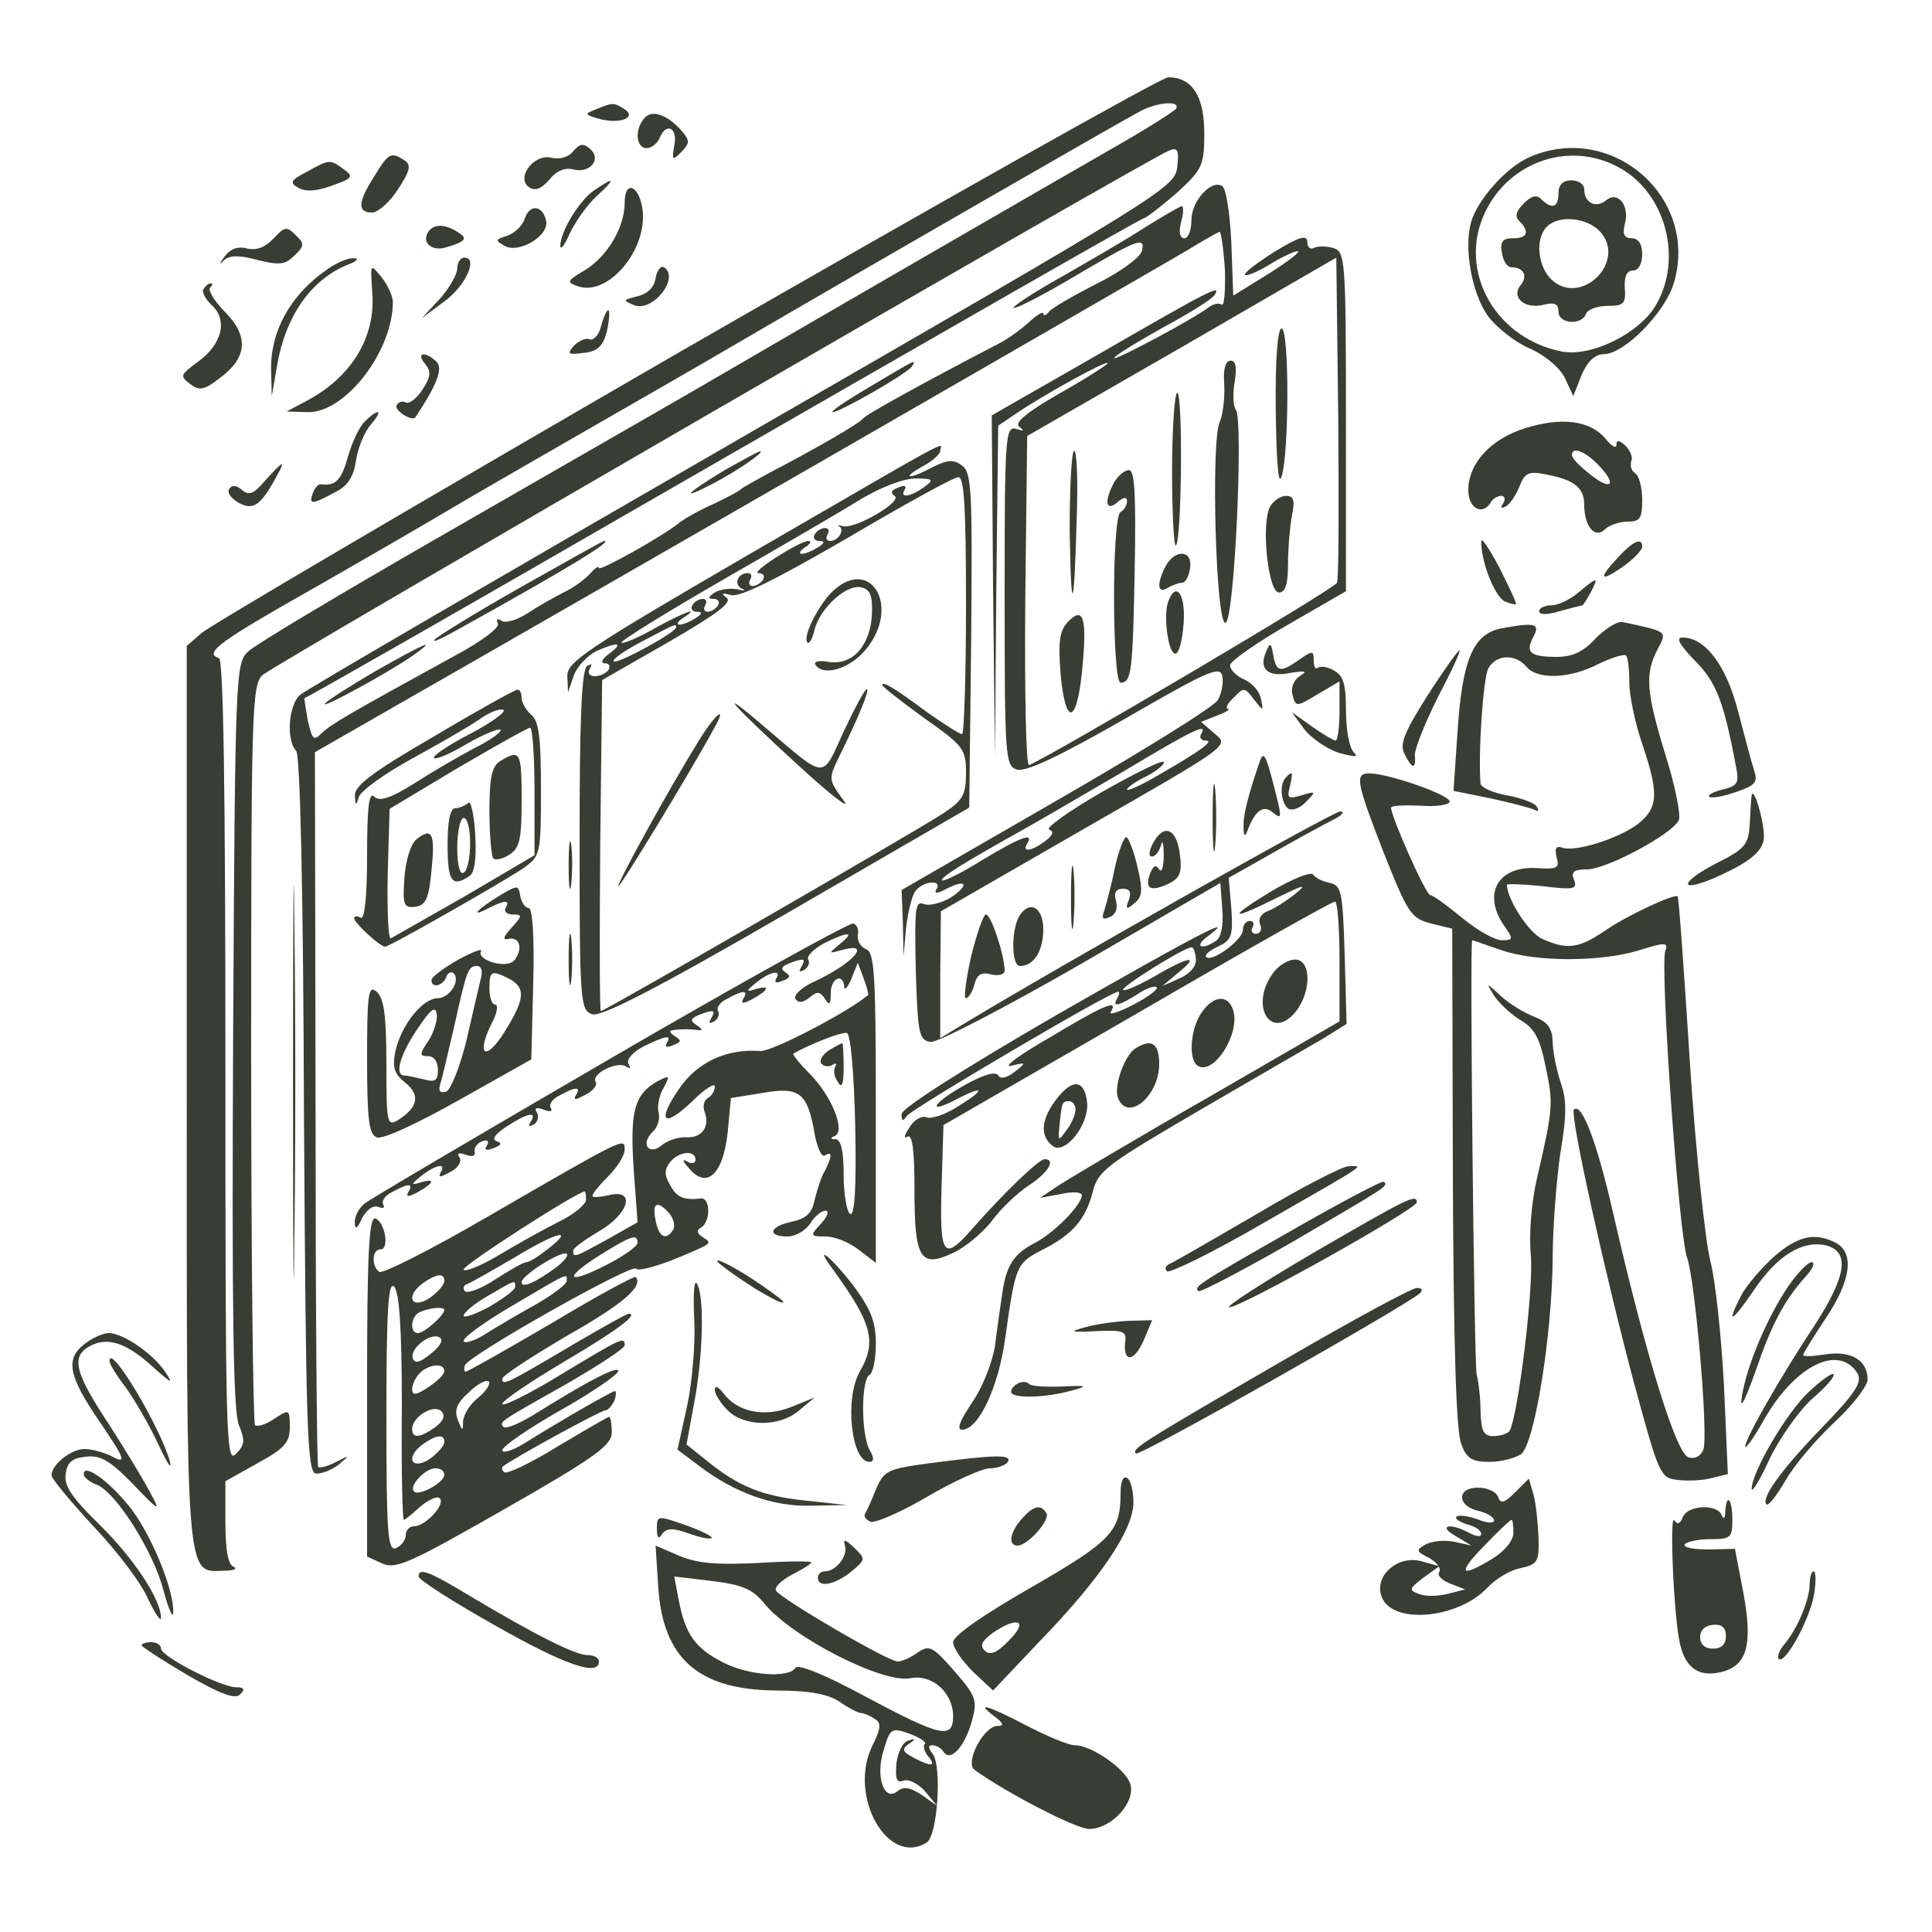 <?xml version="1.0" standalone="no"?>
<!DOCTYPE svg PUBLIC "-//W3C//DTD SVG 20010904//EN"
 "http://www.w3.org/TR/2001/REC-SVG-20010904/DTD/svg10.dtd">
<svg version="1.0" xmlns="http://www.w3.org/2000/svg"
 width="300pt" height="300pt" viewBox="0 0 300 300"
 preserveAspectRatio="xMidYMid meet">
<g transform="translate(0,300) scale(0.1,-0.1)"
fill="#393d33" stroke="none">
<path d="M1065 2459 c-401 -232 -740 -431 -752 -442 l-23 -20 0 -697 c0 -764
-2 -741 58 -739 15 0 21 3 15 6 -9 3 -13 27 -13 69 l0 64 50 28 c42 23 50 32
50 56 0 28 -1 28 -24 13 -13 -9 -26 -13 -30 -10 -3 4 -6 264 -6 578 0 532 1
573 18 587 18 16 1379 804 1407 814 14 6 16 1 13 -25 -3 -32 -20 -42 -674
-419 -369 -213 -679 -393 -688 -401 -18 -15 -22 -71 -6 -87 6 -6 11 -217 12
-564 3 -487 5 -555 18 -558 9 -1 24 5 35 13 19 16 19 16 -3 5 -13 -7 -26 -10
-28 -8 -2 3 -4 253 -4 557 l-1 553 143 82 c79 45 373 214 653 375 281 162 531
306 558 322 26 16 49 29 51 29 2 0 6 -27 8 -59 1 -33 -1 -57 -5 -54 -4 3 -13
1 -20 -4 -23 -18 -147 -84 -147 -79 0 3 34 24 75 47 41 22 78 45 81 51 11 17
-5 9 -180 -92 l-166 -95 2 -265 3 -265 2 257 3 257 28 19 c41 28 142 84 142
78 0 -2 -34 -24 -75 -47 -52 -30 -71 -46 -62 -52 8 -6 7 -7 -5 -3 -17 5 -18
-12 -18 -259 0 -252 1 -264 19 -270 14 -4 65 20 168 79 128 74 148 83 151 66
2 -10 -1 -27 -7 -37 -5 -10 -118 -80 -250 -156 l-241 -139 2 -51 1 -52 4 45
c3 24 9 50 15 57 13 16 42 17 32 2 -4 -7 1 -7 16 1 31 16 36 6 6 -14 -14 -8
-32 -13 -41 -10 -14 6 -15 -6 -13 -102 3 -100 5 -109 23 -112 11 -1 115 53
235 122 l215 125 3 -41 c2 -26 -2 -44 -10 -49 -22 -15 -34 -9 -14 6 52 39 -17
3 -235 -122 -145 -84 -239 -144 -239 -153 0 -11 2 -12 8 -3 7 11 316 193 328
193 3 0 2 -4 -1 -10 -9 -15 2 -12 31 6 13 9 27 14 30 11 3 -3 -13 -15 -36 -27
-23 -12 -39 -17 -35 -11 12 20 -10 11 -95 -40 -47 -27 -74 -47 -60 -44 24 6
24 5 6 -9 -13 -10 -22 -12 -26 -6 -4 7 -24 1 -54 -16 -51 -29 -57 -46 -7 -19
41 21 40 12 -3 -14 -19 -12 -40 -19 -47 -16 -8 3 -20 -4 -27 -16 -8 -12 -9
-18 -3 -14 8 4 11 -22 11 -83 0 -107 9 -122 61 -97 19 9 45 31 59 49 13 18 39
43 57 55 31 20 43 41 25 41 -9 0 -64 -53 -114 -110 -43 -49 -49 -40 -46 66 l3
97 300 173 c165 96 303 174 308 174 4 0 7 -42 7 -93 l0 -93 -202 -117 c-112
-64 -216 -126 -233 -137 l-30 -20 33 6 c17 4 32 3 32 -2 -1 -16 -44 -59 -73
-74 -33 -17 -45 -35 -51 -81 -3 -19 -8 -54 -11 -79 -4 -25 -19 -64 -35 -87
-20 -30 -25 -43 -16 -43 26 0 57 68 67 143 16 113 17 115 57 136 48 24 68 48
79 91 8 32 22 42 164 125 86 50 172 100 193 112 l37 23 -3 107 c-3 99 -5 108
-23 112 -11 2 -23 8 -26 13 -3 5 -33 -7 -65 -26 -69 -42 -65 -47 9 -10 43 21
48 22 27 5 -14 -11 -33 -23 -42 -26 -10 -4 -15 -12 -11 -21 3 -7 0 -14 -7 -14
-6 0 -8 5 -5 10 3 6 1 10 -4 10 -6 0 -11 -6 -11 -14 0 -15 -48 -51 -57 -42 -3
3 5 10 18 16 21 10 24 16 21 59 l-4 48 69 39 c37 21 79 44 93 51 14 7 19 13
11 13 -11 0 -431 -237 -588 -332 l-33 -20 0 99 1 98 224 129 c223 128 224 128
202 146 l-22 19 25 10 c14 5 21 10 17 10 -5 1 -1 9 9 18 15 16 17 16 31 -3 15
-19 15 -19 11 1 -2 11 -13 24 -26 30 -12 5 -22 15 -22 22 0 6 41 35 90 63 l90
52 0 263 c0 254 -1 264 -20 270 -11 3 -24 3 -30 0 -5 -3 -10 1 -10 9 0 12 -12
9 -51 -15 -27 -17 -48 -33 -46 -36 3 -2 20 5 38 16 19 12 39 21 44 21 6 0 -15
-16 -45 -35 l-55 -34 -3 82 c-2 45 -8 84 -14 88 -17 11 -48 -23 -48 -53 0 -16
-5 -28 -11 -28 -7 0 -9 10 -5 25 4 14 4 25 1 25 -2 0 -28 -15 -57 -33 -29 -19
-88 -53 -130 -77 -43 -24 -76 -46 -74 -48 3 -2 42 18 88 45 105 62 117 67 111
43 -3 -10 -34 -33 -71 -51 -37 -19 -70 -38 -74 -44 -4 -5 -8 -6 -8 -2 0 4 -10
-2 -22 -13 -13 -12 -34 -27 -48 -34 -121 -63 -206 -110 -210 -116 -5 -7 -70
-45 -145 -84 -22 -12 -42 -23 -45 -26 -3 -3 -22 -13 -43 -23 -21 -9 -43 -22
-50 -27 -23 -20 -127 -78 -127 -72 0 4 -6 0 -13 -8 -7 -8 -25 -22 -42 -30 -16
-8 -42 -23 -57 -33 -16 -10 -33 -15 -39 -11 -7 4 -9 3 -6 -4 4 -6 -25 -28 -70
-52 -164 -90 -188 -104 -203 -118 -13 -13 -15 -11 -22 19 -3 19 -6 34 -5 35 8
3 279 158 497 284 521 300 795 457 806 461 6 2 30 21 53 41 38 35 41 42 41 91
0 58 -19 87 -56 87 -10 0 -347 -190 -749 -421z m761 372 c-3 -4 -47 -32 -98
-61 -101 -58 -449 -259 -648 -375 -69 -40 -249 -143 -400 -230 -151 -87 -284
-166 -295 -177 -19 -18 -20 -33 -23 -595 -2 -427 0 -585 9 -606 10 -24 9 -31
-5 -45 -15 -15 -16 26 -16 608 0 420 -3 626 -10 628 -24 8 -1 25 153 112 89
51 182 105 207 120 25 15 110 64 190 110 80 46 197 113 260 150 216 126 595
344 620 357 28 15 64 17 56 4z m250 -736 c-3 -9 -442 -268 -478 -283 -5 -2 -7
112 -6 254 l3 257 240 138 240 139 3 -247 c1 -136 1 -252 -2 -258z m-211 -235
c-3 -5 0 -10 7 -10 14 0 -6 -15 -74 -54 -27 -16 -48 -25 -48 -22 0 3 14 13 31
21 17 9 28 19 26 22 -3 3 -47 -19 -98 -48 -50 -29 -86 -55 -80 -57 8 -3 6 -9
-6 -18 -21 -16 -37 -18 -28 -4 11 18 -9 11 -69 -25 -32 -20 -60 -34 -63 -32
-4 4 33 27 128 80 25 14 95 55 155 90 110 66 130 75 119 57z m-8 -349 c1 -11
-9 -23 -25 -30 l-27 -12 25 21 c35 28 15 25 -37 -6 -25 -14 -47 -24 -49 -21
-4 4 93 65 106 66 3 1 6 -7 7 -18z"/>
<path d="M1981 2363 c1 -80 4 -119 9 -103 12 37 12 230 0 230 -6 0 -10 -49 -9
-127z"/>
<path d="M1901 2403 c1 -21 -2 -47 -7 -58 -14 -30 -6 -317 9 -312 14 4 28 316
16 331 -4 4 -5 24 -2 42 4 23 2 34 -6 34 -8 0 -12 -13 -10 -37z"/>
<path d="M1820 2268 c0 -67 3 -119 6 -115 9 9 11 237 2 237 -4 0 -8 -55 -8
-122z"/>
<path d="M1661 2178 c2 -140 7 -131 11 20 2 56 0 102 -4 102 -4 0 -7 -55 -7
-122z"/>
<path d="M1730 2251 c-16 -30 -13 -46 5 -31 9 8 15 9 15 2 0 -6 -4 -14 -10
-17 -14 -8 -13 -265 0 -265 17 0 19 16 22 178 2 115 0 152 -9 152 -7 0 -17 -9
-23 -19z"/>
<path d="M1972 2213 c-14 -27 -3 -133 14 -133 10 0 14 13 14 44 0 24 3 58 6
75 5 24 3 31 -9 31 -9 0 -20 -8 -25 -17z"/>
<path d="M1810 2121 c-14 -27 -13 -44 3 -34 6 4 17 8 22 8 6 0 11 10 13 23 4
28 -23 30 -38 3z"/>
<path d="M1814 2066 c-8 -22 0 -81 11 -81 6 0 11 21 13 48 3 45 -12 65 -24 33z"/>
<path d="M1657 2033 c-12 -14 -14 -31 -10 -81 8 -83 26 -76 34 14 7 76 1 94
-24 67z"/>
<path d="M925 2830 c-18 -7 -18 -8 7 -15 32 -8 58 3 37 16 -16 10 -18 10 -44
-1z"/>
<path d="M1002 2818 c-17 -17 -15 -48 2 -48 8 0 16 7 20 15 10 26 29 17 23
-11 -4 -23 -3 -24 11 -10 13 13 13 18 2 31 -22 26 -46 35 -58 23z"/>
<path d="M890 2765 c-7 -9 -21 -13 -34 -10 -27 7 -56 -32 -34 -46 9 -6 19 -2
31 12 11 14 24 19 37 16 26 -7 45 16 26 32 -10 9 -16 8 -26 -4z"/>
<path d="M2375 2756 c-37 -16 -82 -68 -91 -102 -11 -42 2 -110 26 -144 13 -18
42 -41 65 -51 25 -11 47 -30 55 -46 l13 -28 13 33 c9 21 21 32 34 32 32 0 95
64 109 110 40 133 -96 252 -224 196z m135 -14 c76 -38 105 -144 60 -218 -27
-43 -99 -78 -144 -70 -109 21 -167 134 -115 226 40 71 127 99 199 62z"/>
<path d="M2420 2700 c0 -22 -10 -26 -27 -9 -7 7 -15 5 -27 -7 -12 -12 -14 -20
-7 -27 17 -17 13 -27 -10 -27 -15 0 -20 -5 -17 -22 2 -13 8 -23 15 -23 19 0
26 -14 14 -28 -15 -19 7 -38 37 -30 16 4 22 1 22 -11 0 -19 36 -22 43 -3 2 6
17 12 33 12 25 0 29 3 27 28 -1 18 3 27 13 27 8 0 14 10 14 25 0 16 -6 25 -16
25 -12 0 -15 6 -11 22 8 29 -11 52 -29 37 -16 -13 -34 -4 -34 17 0 8 -9 14
-20 14 -13 0 -20 -7 -20 -20z m65 -60 c41 -46 -29 -116 -75 -75 -22 20 -27 64
-8 83 19 19 63 14 83 -8z"/>
<path d="M581 2726 c-26 -41 -26 -56 -3 -56 9 0 28 17 40 36 19 29 21 38 10
45 -21 14 -25 11 -47 -25z"/>
<path d="M476 2733 c-25 -13 -27 -17 -12 -25 11 -6 28 -5 52 4 32 11 33 14 18
25 -22 16 -22 16 -58 -4z"/>
<path d="M922 2704 c-23 -16 -52 -64 -52 -86 1 -7 7 2 15 20 8 17 26 43 41 57
31 28 29 32 -4 9z"/>
<path d="M970 2685 c0 -38 -27 -83 -61 -104 -30 -18 -30 -19 -10 -26 46 -14
105 56 99 117 -4 39 -28 51 -28 13z"/>
<path d="M815 2661 c-3 -11 -16 -23 -27 -27 -19 -6 -20 -7 -4 -16 22 -12 69
16 64 39 -5 24 -25 27 -33 4z"/>
<path d="M425 2630 c-13 -14 -26 -19 -41 -16 -14 4 -26 0 -35 -12 -9 -12 -9
-14 -1 -6 9 8 24 8 53 0 33 -8 42 -7 56 7 16 15 16 19 2 32 -14 14 -17 13 -34
-5z"/>
<path d="M665 2640 c-11 -17 6 -31 28 -24 31 9 34 14 17 24 -20 13 -37 12 -45
0z"/>
<path d="M510 2583 c-59 -40 -91 -98 -89 -160 l1 -38 8 46 c13 78 53 135 110
158 14 5 18 10 10 10 -9 1 -27 -7 -40 -16z"/>
<path d="M710 2583 c0 -9 -12 -30 -27 -47 l-28 -30 35 26 c33 24 53 68 31 68
-6 0 -11 -8 -11 -17z"/>
<path d="M578 2547 c6 -70 -32 -133 -103 -170 l-30 -16 34 -1 c58 0 131 95
131 171 0 9 -8 27 -18 39 -17 21 -17 21 -14 -23z"/>
<path d="M1018 2568 c-2 -14 -12 -24 -28 -28 -23 -6 -24 -6 -5 -14 29 -11 71
43 46 59 -5 3 -11 -5 -13 -17z"/>
<path d="M316 2551 c-3 -4 3 -16 13 -25 25 -23 16 -61 -22 -88 -27 -20 -28
-22 -12 -34 14 -11 22 -10 45 8 44 32 47 65 10 103 -17 17 -27 34 -24 38 4 4
5 7 1 7 -3 0 -8 -4 -11 -9z"/>
<path d="M934 2496 c-3 -15 -12 -25 -18 -23 -6 3 -17 -2 -25 -10 -11 -13 -9
-14 15 -11 21 2 30 10 36 32 4 17 5 32 3 34 -2 2 -7 -8 -11 -22z"/>
<path d="M660 2435 c10 -12 9 -20 -4 -40 -9 -14 -21 -23 -26 -20 -5 3 -11 1
-14 -4 -5 -8 24 -26 29 -19 34 51 43 76 33 86 -17 17 -33 15 -18 -3z"/>
<path d="M1350 2399 c-36 -21 -62 -39 -57 -39 11 0 116 60 123 71 7 12 8 12
-66 -32z"/>
<path d="M566 2345 c-9 -9 -20 -34 -26 -55 -10 -36 -19 -45 -42 -42 -3 1 -9
-5 -12 -13 -7 -19 -2 -19 33 0 21 10 30 24 34 51 3 20 14 45 23 55 20 23 12
26 -10 4z"/>
<path d="M2368 2335 c-54 -17 -88 -55 -88 -96 0 -29 22 -40 35 -19 3 6 11 10
16 10 6 0 7 -5 3 -12 -5 -7 -3 -8 5 -4 7 5 16 19 21 32 8 20 14 23 42 17 42
-8 58 -20 58 -47 0 -34 17 -53 32 -38 6 6 22 12 35 12 20 0 23 5 23 34 0 19
-5 38 -11 41 -6 4 -8 12 -6 19 3 6 -2 17 -9 24 -10 9 -14 9 -14 1 0 -6 -8 -2
-17 10 -24 28 -68 34 -125 16z m112 -55 c31 -31 24 -44 -9 -18 -17 13 -30 26
-30 31 -1 14 19 7 39 -13z"/>
<path d="M1168 2142 c-258 -150 -288 -170 -287 -192 l1 -25 9 26 c5 14 21 31
35 38 34 15 43 13 20 -4 -11 -8 -14 -15 -7 -15 7 0 9 -4 6 -10 -3 -5 -13 -10
-21 -10 -9 0 -12 5 -8 12 4 7 3 8 -4 4 -9 -5 -12 -82 -12 -271 0 -253 1 -264
20 -270 14 -4 100 40 302 157 l283 164 3 259 c2 232 1 261 -14 272 -13 10 -23
9 -45 -2 -37 -20 -52 -19 -16 1 15 8 27 19 27 24 0 12 39 34 -292 -158z m266
101 c-21 -15 -38 -17 -29 -3 3 6 -1 7 -10 3 -11 -4 -13 -8 -6 -13 14 -8 -61
-52 -80 -47 -8 2 -11 2 -6 0 9 -6 -1 -23 -14 -23 -6 0 -7 5 -4 10 3 6 2 10 -4
10 -5 0 -13 -4 -16 -10 -3 -5 0 -10 7 -10 9 0 9 -3 -2 -10 -8 -5 -19 -10 -25
-10 -5 0 -3 5 5 10 8 5 11 10 5 10 -15 -1 -92 -50 -77 -50 7 0 10 -4 7 -10 -3
-5 -11 -10 -16 -10 -6 0 -7 5 -4 10 3 6 2 10 -4 10 -16 0 -22 -18 -9 -24 7 -3
4 -4 -7 -1 -11 2 -27 0 -35 -5 -11 -7 -11 -10 -2 -10 7 0 10 -4 7 -10 -3 -5
-11 -10 -16 -10 -6 0 -7 5 -4 10 3 6 2 10 -4 10 -5 0 -13 -4 -16 -10 -3 -5 0
-10 7 -10 9 0 9 -3 -2 -10 -8 -5 -19 -10 -25 -10 -5 0 -3 5 5 10 31 20 1 9
-44 -16 -26 -15 -49 -24 -51 -22 -3 2 68 46 158 98 89 51 185 107 214 125 30
18 66 32 84 32 29 0 30 -2 13 -14z m66 -183 c0 -110 -3 -200 -6 -200 -4 0 -27
15 -53 33 -54 40 -71 50 -71 43 0 -2 29 -25 65 -51 61 -43 65 -48 65 -85 0
-35 -5 -43 -37 -64 -43 -28 -524 -306 -530 -306 -2 0 -2 116 -1 257 l3 257
103 59 c76 44 100 62 90 69 -9 7 -7 8 7 4 14 -4 71 25 180 88 88 52 166 95
173 95 9 1 12 -45 12 -199z m-450 -34 c0 -8 -92 -58 -97 -53 -3 3 17 17 44 31
53 28 53 28 53 22z"/>
<path d="M1289 2078 c-22 -25 -43 -68 -35 -76 3 -2 8 7 11 21 9 33 49 70 72
65 14 -3 18 -12 17 -41 -2 -48 -29 -80 -66 -75 -15 3 -25 1 -22 -4 12 -19 53
-7 78 23 57 68 6 150 -55 87z"/>
<path d="M1310 1864 c-34 -75 -26 -75 -119 4 -85 73 -57 40 46 -54 53 -49 86
-74 73 -57 -24 33 -24 33 -6 70 30 61 47 103 42 103 -3 0 -19 -30 -36 -66z"/>
<path d="M1087 1853 c-46 -74 -127 -221 -127 -229 0 -7 115 182 151 249 18 33
-1 17 -24 -20z"/>
<path d="M1127 2271 c-60 -36 -74 -50 -22 -23 39 20 85 52 75 51 -3 0 -26 -13
-53 -28z"/>
<path d="M412 2254 c-18 -21 -25 -24 -36 -15 -9 8 -16 8 -20 2 -4 -6 3 -15 15
-22 23 -12 34 -4 60 44 13 24 8 21 -19 -9z"/>
<path d="M2300 2159 c0 -33 22 -87 37 -93 9 -4 16 -5 17 -4 1 2 -11 27 -26 57
-16 30 -28 48 -28 40z"/>
<path d="M810 2089 c-69 -39 -129 -76 -135 -82 -5 -6 10 1 35 15 175 97 243
139 228 138 -2 0 -59 -32 -128 -71z"/>
<path d="M2513 2135 c-32 -34 -29 -40 7 -15 17 12 30 26 30 31 0 15 -14 9 -37
-16z"/>
<path d="M2451 2080 c-13 -11 -32 -20 -42 -20 -10 0 -19 -4 -19 -9 0 -6 12 -6
32 0 18 5 34 9 35 9 1 0 7 9 13 20 13 25 11 25 -19 0z"/>
<path d="M2478 2009 c-19 -21 -36 -29 -61 -29 -41 0 -49 7 -36 31 11 21 3 23
-51 13 -43 -9 -60 -50 -67 -164 l-6 -88 59 -12 c32 -7 63 -15 68 -18 5 -3 6 0
2 6 -3 5 -24 13 -46 17 -22 4 -40 12 -41 18 -4 45 4 164 12 179 12 22 42 23
59 3 17 -21 68 -19 112 4 21 10 40 16 43 13 3 -3 5 -22 5 -42 0 -20 9 -63 20
-95 26 -77 25 -99 -6 -124 -30 -23 -99 -45 -119 -37 -9 3 -11 -2 -8 -15 5 -17
1 -19 -30 -17 -61 4 -86 -40 -51 -90 14 -20 14 -22 -4 -22 -11 0 -39 16 -62
35 -23 19 -45 35 -49 35 -7 0 -61 122 -61 136 0 3 20 4 45 3 25 -2 45 1 46 6
2 10 -92 43 -123 44 -25 1 -23 -11 21 -124 37 -93 42 -101 73 -109 l33 -8 1
-387 c1 -253 5 -395 13 -413 8 -23 17 -28 44 -28 18 0 40 6 49 12 21 17 48
184 49 304 0 49 6 123 12 164 10 59 10 83 0 110 -6 19 -12 47 -12 63 -1 21 -8
30 -28 38 -16 6 -39 20 -52 32 -24 22 -24 22 -11 1 8 -12 26 -29 41 -38 22
-13 30 -28 39 -72 12 -58 12 -64 -13 -172 -9 -38 -13 -87 -10 -120 5 -51 -20
-252 -33 -274 -3 -4 -14 -8 -25 -8 -15 0 -19 7 -20 38 0 20 -3 46 -6 57 -4 16
-11 675 -7 675 1 0 21 -7 44 -15 54 -19 153 -19 214 -1 41 13 47 13 42 0 -9
-22 21 -446 34 -478 12 -34 33 -272 25 -297 -4 -10 -13 -15 -23 -12 -19 5 -66
156 -118 383 -24 105 -48 169 -60 157 -7 -7 50 -263 94 -427 38 -140 40 -145
67 -148 15 -2 39 -1 53 3 l25 6 -6 137 c-4 75 -13 162 -21 193 -8 31 -23 171
-32 310 -9 140 -17 255 -19 257 -4 5 -80 -30 -114 -54 -40 -27 -58 -29 -96
-12 -21 9 -55 62 -55 84 0 2 25 1 55 -2 49 -6 55 -5 49 10 -5 12 0 16 20 16
31 0 135 56 143 77 3 8 -6 54 -21 101 -30 98 -32 126 -12 164 15 28 16 27 -54
42 -8 2 -27 -10 -42 -25z"/>
<path d="M2631 1975 c33 -33 45 -61 64 -162 6 -29 4 -33 -20 -39 -14 -3 -24
-9 -21 -11 3 -3 21 0 41 7 30 10 35 15 29 33 -4 12 -15 54 -25 92 -18 71 -51
115 -86 115 -11 0 -6 -10 18 -35z"/>
<path d="M585 1959 c-38 -22 -74 -45 -80 -51 -11 -12 99 48 136 74 41 29 18
19 -56 -23z"/>
<path d="M1966 1988 c-12 -27 3 -40 37 -33 25 4 28 3 15 -5 -9 -6 -14 -18 -11
-29 5 -19 6 -19 39 1 l34 20 0 -46 c0 -25 -3 -46 -6 -46 -3 0 -20 10 -37 22
l-31 22 19 -26 c11 -14 35 -31 54 -37 26 -7 31 -7 23 1 -7 7 -12 36 -12 65 0
41 -4 54 -19 62 -10 6 -21 7 -25 4 -3 -3 -6 1 -6 11 0 16 -2 16 -22 2 -30 -21
-36 -20 -41 7 -3 19 -5 20 -11 5z"/>
<path d="M2216 1919 c-36 -57 -43 -75 -35 -90 12 -24 18 -24 16 -1 0 10 16 50
36 90 21 40 36 72 33 72 -2 0 -25 -32 -50 -71z"/>
<path d="M673 1856 c-95 -55 -122 -76 -122 -91 1 -16 2 -17 6 -3 2 9 39 36 81
59 42 23 89 50 105 61 15 11 32 18 38 16 7 -2 -16 -19 -50 -37 -35 -18 -60
-35 -57 -38 3 -3 26 7 51 22 26 15 49 24 52 22 3 -3 -15 -16 -39 -28 -23 -12
-66 -37 -94 -55 -38 -24 -55 -29 -63 -21 -8 8 -11 -16 -11 -92 0 -65 -4 -100
-10 -96 -5 3 -10 3 -10 -1 0 -7 40 -44 48 -44 7 0 182 100 215 122 26 19 27
21 27 122 0 80 -3 106 -15 116 -8 7 -15 19 -15 26 0 8 -3 14 -7 13 -5 -1 -63
-33 -130 -73z m157 -85 l0 -99 -107 -63 c-60 -34 -112 -64 -116 -66 -4 -3 -6
42 -5 98 l3 103 105 63 c58 34 108 62 113 63 4 0 7 -45 7 -99z"/>
<path d="M778 1819 c-14 -8 -18 -24 -18 -78 0 -37 3 -70 6 -74 3 -3 15 -1 25
6 16 10 19 24 19 84 0 75 -2 80 -32 62z"/>
<path d="M727 1753 c-5 -4 -14 -8 -20 -8 -8 0 -12 -20 -12 -57 0 -57 7 -66 33
-49 9 5 12 26 10 65 -2 32 -7 54 -11 49z m3 -62 c0 -22 -4 -43 -10 -46 -6 -4
-10 12 -10 39 0 25 5 46 10 46 6 0 10 -18 10 -39z"/>
<path d="M647 1697 c-9 -7 -17 -32 -19 -60 -3 -43 -1 -47 17 -45 16 2 21 13
25 56 6 58 1 68 -23 49z"/>
<path d="M1957 1820 c-18 -52 -27 -86 -26 -104 0 -15 2 -16 6 -6 12 32 25 41
40 28 12 -10 13 -7 7 18 -17 69 -21 79 -27 64z"/>
<path d="M455 1320 c0 -272 1 -384 2 -247 2 136 2 358 0 495 -1 136 -2 24 -2
-248z"/>
<path d="M1883 1730 c0 -47 2 -66 4 -42 2 23 2 61 0 85 -2 23 -4 4 -4 -43z"/>
<path d="M1997 1793 c-11 -10 -8 -41 4 -49 6 -3 18 1 27 11 16 16 16 17 -7 10
-21 -6 -23 -5 -18 14 5 22 4 25 -6 14z"/>
<path d="M2720 1765 c-1 -5 -2 -26 -3 -45 -2 -31 -7 -38 -49 -59 -57 -29 -64
-48 -10 -26 60 26 82 44 81 68 -1 27 -16 76 -19 62z"/>
<path d="M883 1655 c0 -33 2 -45 4 -27 2 18 2 45 0 60 -2 15 -4 0 -4 -33z"/>
<path d="M1790 1690 c-6 -12 -7 -20 -1 -20 5 0 11 8 14 18 2 9 4 2 4 -16 0
-18 -3 -28 -7 -22 -5 8 -9 6 -14 -6 -9 -24 0 -29 27 -17 19 9 23 17 19 47 -5
40 -25 48 -42 16z"/>
<path d="M1731 1652 c-5 -26 -13 -55 -16 -65 -5 -13 -3 -16 8 -11 9 3 13 13
10 25 -4 13 0 19 11 19 10 0 13 -5 9 -17 -6 -15 -4 -16 8 -6 13 10 14 20 5 58
-6 25 -14 45 -17 45 -4 0 -12 -21 -18 -48z"/>
<path d="M1663 1605 c0 -44 2 -61 4 -37 2 23 2 59 0 80 -2 20 -4 1 -4 -43z"/>
<path d="M777 1610 c-35 -21 -49 -36 -20 -21 27 14 36 14 28 1 -3 -5 2 -10 11
-10 16 0 15 -2 -2 -21 -12 -13 -14 -19 -5 -17 17 4 23 -13 12 -30 -5 -9 -17
-11 -34 -7 -15 4 -24 12 -20 18 3 5 -13 -1 -35 -13 -23 -13 -42 -27 -42 -32 0
-13 18 -9 23 5 2 6 7 9 11 6 12 -11 -6 -39 -24 -39 -24 0 -57 -42 -66 -82 -5
-26 -2 -35 15 -49 24 -19 20 -38 -9 -57 -19 -12 -20 -9 -20 87 0 75 -4 101
-15 111 -13 11 -15 -2 -15 -104 0 -95 3 -118 15 -122 9 -4 64 22 128 58 l112
63 3 118 c2 70 -1 117 -7 117 -5 0 -11 8 -13 18 -3 18 -4 18 -31 2z m-31 -132
c-3 -13 -13 -55 -22 -95 -10 -40 -24 -75 -31 -78 -10 -3 -13 1 -9 13 3 9 12
49 21 87 20 90 22 95 36 95 7 0 9 -9 5 -22z m45 2 c26 -14 24 -32 -8 -83 -29
-46 -44 -36 -20 13 9 16 11 30 6 30 -5 0 -9 11 -9 25 0 28 3 29 31 15z m-125
-95 c-15 -22 -15 -25 -1 -25 9 0 15 -9 15 -21 0 -17 -4 -20 -22 -15 -13 3 -26
6 -30 6 -16 0 -7 32 20 72 20 30 28 37 30 24 2 -9 -4 -28 -12 -41z"/>
<path d="M1583 1578 c-13 -22 -13 -78 1 -78 21 0 36 23 36 57 0 34 -21 46 -37
21z"/>
<path d="M1508 1515 c-8 -36 -12 -65 -8 -65 4 0 10 10 13 21 4 16 11 20 26 16
12 -3 21 0 21 6 0 23 -21 87 -29 87 -4 0 -14 -29 -23 -65z"/>
<path d="M883 1510 c0 -36 2 -50 4 -32 2 17 2 47 0 65 -2 17 -4 3 -4 -33z"/>
<path d="M949 1357 c-201 -117 -373 -218 -383 -226 -9 -7 -16 -21 -15 -30 0
-11 4 -9 11 7 7 13 17 21 25 18 8 -3 11 -2 8 4 -3 5 3 14 14 19 25 14 34 14
25 0 -4 -8 0 -8 15 0 25 14 28 22 4 15 -15 -5 -15 -3 1 10 23 18 40 21 30 5
-4 -8 0 -7 15 1 12 6 18 16 15 22 -5 7 -2 9 9 5 10 -4 16 -2 14 5 -1 6 4 13
12 16 8 3 11 0 7 -7 -5 -7 -1 -8 10 -4 13 5 14 8 5 11 -8 3 -2 11 16 23 32 21
48 24 37 7 -4 -7 -3 -8 5 -4 6 4 8 12 5 18 -5 8 -1 9 10 5 10 -4 15 -3 11 3
-3 5 3 14 14 19 25 14 34 14 25 0 -4 -8 0 -7 15 1 12 6 19 15 16 20 -8 12 33
33 47 24 7 -4 8 -3 4 4 -4 6 6 18 23 27 35 17 45 19 36 5 -3 -6 1 -7 10 -3 13
5 14 7 3 14 -10 7 -10 9 2 10 8 1 22 1 30 0 12 -2 12 0 2 7 -11 7 -10 10 3 16
24 9 27 8 19 -6 -4 -7 -3 -8 5 -4 6 4 9 11 6 16 -3 5 3 14 14 19 25 14 34 14
25 0 -4 -8 0 -8 15 0 25 14 28 22 4 15 -15 -5 -15 -3 1 10 22 18 41 21 31 6
-3 -6 1 -7 10 -3 12 4 13 8 5 13 -8 5 -7 9 5 14 24 9 27 8 19 -6 -4 -7 -3 -8
5 -4 6 4 9 11 6 16 -3 5 8 16 24 25 38 19 50 19 25 -1 -18 -15 -18 -15 4 -9
46 13 18 -20 -41 -48 -21 -9 -35 -22 -32 -28 5 -7 12 -6 22 2 12 10 16 10 24
-2 7 -11 9 -9 9 9 0 23 19 32 21 10 0 -7 5 -2 11 12 l10 25 9 -24 c5 -13 8
-25 7 -26 -30 -26 -149 -88 -167 -87 -52 4 -98 -17 -126 -58 -36 -52 -25 -63
20 -20 19 19 35 29 35 23 0 -7 -5 -15 -11 -18 -6 -4 -8 -13 -5 -21 9 -23 -4
-41 -27 -40 -12 1 -29 -4 -39 -12 -20 -17 -34 1 -15 20 8 7 12 20 10 29 -3 9
0 27 7 39 11 20 10 21 -9 11 -36 -20 -43 -47 -37 -136 l6 -83 -46 -26 c-51
-28 -54 -30 -54 -18 0 4 18 17 40 30 47 27 58 67 15 56 -14 -3 -25 -4 -25 -1
0 4 11 17 25 31 14 14 25 32 25 41 0 19 2 20 -214 -105 -86 -50 -161 -88 -167
-85 -12 8 -12 35 2 35 14 0 7 42 -8 48 -10 3 -13 -54 -13 -261 l0 -264 24 -11
c21 -9 43 1 190 85 142 81 166 99 166 119 0 13 -2 24 -4 24 -2 0 -38 -21 -80
-46 -42 -26 -80 -44 -83 -40 -4 3 -4 7 -2 9 15 12 152 87 159 87 4 0 10 7 14
15 3 8 3 15 1 15 -4 0 -78 -42 -142 -82 -18 -11 -33 -15 -33 -10 0 6 41 34 90
62 50 28 90 56 90 61 0 9 -45 -14 -133 -69 -22 -13 -41 -21 -45 -18 -7 8 -9 7
96 66 50 29 92 56 92 61 0 14 -4 12 -100 -46 -49 -30 -90 -50 -90 -45 0 5 43
34 95 65 83 49 118 75 101 75 -3 0 -40 -21 -83 -46 -108 -64 -113 -66 -113
-55 0 5 45 34 99 66 87 49 121 78 108 92 -2 2 -61 -30 -131 -72 -70 -41 -130
-75 -133 -75 -2 0 -3 5 -1 10 5 15 262 160 266 150 2 -4 26 2 55 13 65 27 64
26 48 36 -9 6 -10 11 -2 15 15 10 14 47 -1 45 -27 -3 -38 2 -48 22 -9 15 -8
24 1 35 13 16 39 19 39 3 0 -5 -6 -7 -12 -3 -9 5 -9 2 1 -9 28 -35 54 -11 61
55 l5 53 50 8 c57 10 69 0 80 -64 4 -21 11 -37 16 -33 12 7 11 -2 0 -24 -6 -9
-12 -30 -16 -45 -4 -21 -13 -29 -35 -34 -35 -7 -40 -23 -7 -23 12 0 28 9 35
20 7 11 17 20 24 20 6 0 3 -9 -7 -20 -18 -19 -17 -20 7 -20 14 0 37 -9 52 -21
l26 -20 0 241 c0 206 -2 241 -15 246 -9 4 -14 13 -13 22 2 8 -1 16 -7 18 -5 2
-175 -92 -376 -209z m379 -106 c2 -96 -1 -140 -8 -136 -5 3 -10 31 -10 61 0
36 -4 54 -12 55 -9 0 -9 2 -2 5 18 7 -5 63 -39 97 -16 16 -27 30 -25 31 24 14
75 34 83 32 6 -2 11 -61 13 -145z m-418 -114 c0 -7 -19 -23 -42 -34 -24 -12
-67 -36 -95 -53 -29 -17 -53 -26 -53 -21 0 7 172 118 188 121 1 0 2 -6 2 -13z
m130 -22 c6 -8 9 -19 5 -25 -11 -17 -22 -11 -27 15 -6 28 3 32 22 10z m-190
-55 c-14 -11 -28 -20 -33 -20 -4 0 -25 -12 -47 -26 -22 -15 -44 -23 -48 -19
-4 4 -2 9 3 11 6 2 39 21 75 42 66 40 94 46 50 12z m140 10 c0 -5 -22 -21 -50
-35 -61 -31 -66 -20 -7 17 47 29 57 33 57 18z m-125 -37 c-34 -25 -55 -34 -55
-24 0 11 63 50 70 44 3 -3 -4 -11 -15 -20z m-175 -22 c0 -6 -10 -17 -22 -26
-28 -19 -40 1 -12 22 21 15 34 17 34 4z m190 0 c0 -5 -21 -21 -47 -36 -27 -15
-63 -36 -80 -47 -18 -11 -33 -15 -33 -10 0 6 35 31 78 56 88 52 82 49 82 37z
m-256 -196 c-1 -96 1 -175 3 -175 2 0 13 9 25 20 12 10 25 17 30 14 12 -8 -21
-44 -39 -44 -7 0 -13 -6 -13 -14 0 -8 -7 -16 -15 -20 -13 -5 -15 22 -15 206 0
165 3 209 12 200 8 -8 12 -64 12 -187z m176 187 c0 -5 -18 -18 -40 -31 -22
-12 -40 -18 -40 -14 0 5 17 19 38 31 43 25 42 25 42 14z m-110 -36 c0 -8 -31
-36 -41 -36 -14 0 -11 28 4 33 16 7 37 8 37 3z m-21 -68 c-17 -14 -25 -16 -28
-7 -5 15 28 41 42 32 6 -4 0 -14 -14 -25z m21 -27 c0 -5 -11 -16 -25 -25 -19
-13 -25 -13 -25 -3 0 7 5 18 12 25 14 14 38 16 38 3z m53 -41 c-13 -10 -23
-26 -24 -37 0 -16 -1 -16 -8 2 -6 15 -2 26 17 43 13 13 27 20 31 17 3 -4 -4
-15 -16 -25z m-67 -46 c-24 -17 -36 -18 -36 -3 0 19 33 39 45 28 7 -7 4 -15
-9 -25z m14 -23 c0 -6 -10 -17 -22 -26 -28 -19 -40 1 -12 22 21 15 34 17 34 4z
m0 -51 c0 -12 -40 -34 -47 -26 -9 8 17 36 33 36 8 0 14 -4 14 -10z"/>
<path d="M1287 1369 c-9 -6 -15 -15 -12 -20 4 -5 11 -6 17 -3 6 4 8 3 5 -2 -3
-6 -2 -16 4 -24 6 -11 9 -4 9 23 0 20 -1 37 -2 37 -2 0 -11 -5 -21 -11z"/>
<path d="M1976 1488 c-36 -51 -2 -105 36 -59 25 32 24 81 -1 81 -11 0 -27 -10
-35 -22z"/>
<path d="M1866 1428 c-18 -26 -21 -74 -6 -83 25 -15 66 50 55 86 -8 25 -30 24
-49 -3z"/>
<path d="M1763 1372 c-17 -11 -34 -59 -27 -77 15 -38 64 3 64 53 0 32 -12 40
-37 24z"/>
<path d="M1641 1294 c-24 -31 -27 -57 -7 -73 19 -16 58 33 54 68 -4 34 -22 37
-47 5z m29 -17 c0 -7 -6 -22 -14 -32 -13 -18 -13 -17 -11 6 4 38 4 39 15 39 6
0 10 -6 10 -13z"/>
<path d="M1950 1114 c-69 -40 -129 -75 -135 -77 -5 -3 -7 -7 -3 -11 3 -4 71
29 150 75 164 94 157 89 132 88 -10 0 -75 -34 -144 -75z"/>
<path d="M2005 1089 c-149 -85 -151 -87 -144 -94 3 -2 68 32 145 76 154 90
149 87 143 94 -3 2 -67 -32 -144 -76z"/>
<path d="M2040 1055 c-80 -47 -139 -85 -131 -85 18 0 290 152 291 163 0 14
-15 6 -160 -78z"/>
<path d="M2755 1049 c-20 -18 -43 -45 -51 -60 -24 -47 -16 -44 19 7 36 54 76
79 113 70 37 -10 31 -48 -19 -125 -53 -80 -107 -175 -107 -187 0 -5 14 14 30
43 48 83 115 116 144 71 8 -14 -1 -29 -55 -85 -64 -66 -95 -110 -86 -119 3 -3
16 14 30 38 14 24 48 64 76 90 28 26 51 56 51 66 0 30 -26 45 -65 39 -19 -3
-35 -4 -35 -1 0 3 16 28 35 57 39 58 45 101 16 117 -33 17 -59 11 -96 -21z"/>
<path d="M1114 1041 c4 -5 29 -23 57 -41 28 -17 48 -27 45 -21 -4 5 -29 23
-57 41 -28 17 -48 27 -45 21z"/>
<path d="M1294 1028 c60 -83 68 -111 41 -158 -24 -42 -13 -140 15 -140 7 0 8
6 0 19 -13 25 -13 108 0 116 6 3 10 26 10 49 0 34 -8 53 -35 90 -36 46 -63 67
-31 24z"/>
<path d="M2777 1003 c-33 -49 -64 -122 -72 -170 -4 -24 3 -12 20 35 26 76 45
112 79 150 11 12 15 22 9 22 -6 0 -22 -17 -36 -37z"/>
<path d="M1078 952 c2 -37 -3 -98 -11 -135 l-15 -68 32 -24 c56 -43 117 -65
176 -63 l55 1 -65 7 c-67 7 -104 22 -154 63 l-30 24 12 65 c14 74 16 167 4
185 -4 7 -6 -18 -4 -55z"/>
<path d="M1995 889 c-228 -132 -238 -139 -231 -146 5 -5 417 228 441 249 5 5
3 8 -5 8 -8 0 -100 -50 -205 -111z"/>
<path d="M1685 939 c-26 -7 -23 -8 17 -6 43 2 48 0 45 -18 -3 -32 15 -29 29 4
l13 31 -37 -1 c-20 -1 -50 -5 -67 -10z"/>
<path d="M130 912 c-29 -23 -23 -50 25 -120 40 -59 43 -67 16 -52 -11 5 -29
10 -40 10 -20 0 -51 -24 -51 -41 0 -5 30 -41 66 -80 36 -38 74 -88 84 -112 11
-23 20 -36 20 -29 0 28 -42 92 -95 144 -43 42 -56 61 -53 79 2 18 10 25 31 27
23 3 38 -6 74 -43 39 -41 43 -43 28 -16 -9 18 -38 66 -65 108 -55 83 -60 107
-30 123 28 15 58 4 99 -34 27 -24 31 -26 18 -7 -19 29 -66 61 -88 61 -9 0 -27
-8 -39 -18z"/>
<path d="M170 887 c0 -5 11 -23 25 -41 13 -18 36 -57 50 -87 14 -30 22 -43 19
-29 -14 52 -93 185 -94 157z"/>
<path d="M2808 838 c-34 -32 -88 -124 -88 -150 0 -7 13 14 28 47 16 33 46 75
66 93 21 18 36 35 33 38 -2 3 -20 -10 -39 -28z"/>
<path d="M1583 853 c-7 -3 -13 -9 -13 -14 0 -11 53 -10 95 2 26 7 23 8 -17 6
-27 -1 -49 1 -50 4 -2 3 -9 4 -15 2z"/>
<path d="M1110 842 c0 -7 9 -21 20 -32 26 -26 81 -26 111 0 l24 20 -37 -15
c-41 -16 -83 -8 -105 22 -8 10 -13 12 -13 5z"/>
<path d="M1444 728 c-66 -9 -71 -11 -84 -41 -7 -18 -15 -35 -17 -38 -2 -4 2
-9 9 -12 8 -2 47 15 88 39 41 24 85 44 97 44 12 0 25 5 28 10 7 12 -21 11
-121 -2z"/>
<path d="M130 711 c0 -5 9 -12 19 -16 29 -9 89 -103 105 -165 8 -30 15 -45 15
-33 1 36 -36 125 -70 166 -32 39 -69 65 -69 48z"/>
<path d="M1740 681 c0 -59 -14 -74 -139 -146 -75 -43 -121 -75 -121 -85 0 -9
14 -29 31 -46 l31 -29 72 76 c95 98 146 174 146 216 0 17 -4 35 -10 38 -6 4
-10 -6 -10 -24z m-173 -228 c-19 -20 -30 -24 -38 -16 -8 8 -4 15 12 27 39 27
57 20 26 -11z"/>
<path d="M2353 683 c-17 -17 -23 -19 -27 -7 -3 8 -17 14 -31 14 -33 0 -33 -28
0 -36 14 -3 25 -10 25 -15 0 -5 -12 -4 -26 2 -15 5 -29 7 -32 4 -4 -3 4 -8 16
-12 12 -3 22 -9 22 -15 0 -5 -8 -4 -19 2 -30 16 -49 11 -21 -5 l25 -15 -27 6
c-15 3 -34 1 -44 -4 -16 -9 -15 -11 5 -21 12 -7 19 -16 16 -22 -4 -5 4 -13 17
-18 l23 -9 -27 -7 c-16 -4 -36 -4 -45 0 -16 6 -15 8 7 25 l25 18 -29 8 c-36 9
-72 -23 -61 -54 14 -45 118 -37 165 13 12 13 35 27 51 30 27 6 29 10 28 48 -1
23 -4 53 -8 67 l-7 24 -21 -21z m-3 -63 c0 -12 -13 -28 -32 -40 -51 -31 -56
-24 -13 20 21 22 40 40 42 40 2 0 3 -9 3 -20z"/>
<path d="M2679 653 c0 -11 -3 -13 -6 -5 -7 17 -53 15 -60 -4 -4 -10 -8 -12
-13 -5 -8 14 -1 -153 9 -193 9 -37 30 -51 65 -42 39 10 48 43 33 123 l-13 68
-41 -1 c-23 0 -40 3 -37 8 3 4 21 8 40 8 31 0 34 2 34 30 0 32 -9 43 -11 13z
m1 -194 c0 -12 -7 -19 -20 -19 -13 0 -20 7 -20 18 0 11 8 18 20 19 14 1 20 -4
20 -18z"/>
<path d="M1587 642 c-19 -21 -22 -42 -7 -42 16 0 51 40 45 50 -9 15 -20 12
-38 -8z"/>
<path d="M1020 626 c0 -14 3 -17 8 -8 7 9 16 10 41 1 17 -6 34 -10 36 -7 2 2
-16 11 -41 20 -43 15 -44 15 -44 -6z"/>
<path d="M1312 600 c5 -16 -14 -40 -31 -40 -6 0 -11 -4 -11 -10 0 -16 26 -11
51 9 23 19 24 20 5 38 -14 13 -17 14 -14 3z"/>
<path d="M1022 537 c7 -112 62 -161 183 -162 50 0 79 -5 98 -17 14 -10 30 -18
34 -18 4 0 14 -4 21 -9 11 -6 10 -15 -4 -43 -37 -78 25 -187 85 -149 17 11 24
119 9 138 -7 9 -7 13 0 13 6 0 14 -5 17 -10 11 -17 33 8 44 47 9 33 7 39 -27
78 -34 39 -39 41 -57 29 -11 -8 -25 -14 -31 -14 -15 0 -181 97 -189 110 -3 5
8 16 25 25 16 8 30 17 30 19 0 2 -38 2 -83 -1 -63 -3 -93 -1 -122 11 l-37 16
4 -63z m165 -27 c42 -52 183 -124 226 -116 34 7 67 -22 67 -59 0 -36 -19 -32
-135 30 -63 34 -106 52 -110 45 -10 -16 -73 -12 -113 9 -43 22 -58 44 -68 96
l-7 37 59 -7 c48 -6 63 -13 81 -35z m249 -218 c-3 -3 -1 -11 5 -19 14 -16 5
-17 -23 -2 -17 9 -18 13 -7 21 12 8 11 9 -1 5 -8 -2 -16 -18 -18 -35 -2 -24 0
-31 11 -27 7 3 22 -4 33 -16 l19 -23 -24 17 c-18 12 -28 13 -37 6 -21 -18 -35
22 -22 63 10 34 12 36 40 26 16 -6 27 -13 24 -16z"/>
<path d="M650 552 c0 -5 53 -39 117 -75 109 -62 163 -81 163 -57 0 6 -8 10
-18 10 -19 0 -82 32 -181 91 -66 40 -81 45 -81 31z"/>
<path d="M2810 540 c0 -24 -19 -69 -39 -93 -8 -9 -12 -20 -9 -23 10 -9 49 63
55 101 3 19 3 35 -1 35 -3 0 -6 -9 -6 -20z"/>
<path d="M220 445 c0 -2 32 -23 71 -46 52 -30 74 -38 82 -30 8 8 6 11 -6 11
-24 0 -117 48 -117 60 0 6 -7 10 -15 10 -8 0 -15 -2 -15 -5z"/>
<path d="M1544 335 c14 -11 16 -15 5 -15 -21 0 -51 -56 -36 -68 48 -35 158
-92 178 -92 35 0 73 42 64 70 -7 23 -60 60 -86 60 -10 0 -43 14 -74 30 -61 32
-82 38 -51 15z"/>
</g>
</svg>
